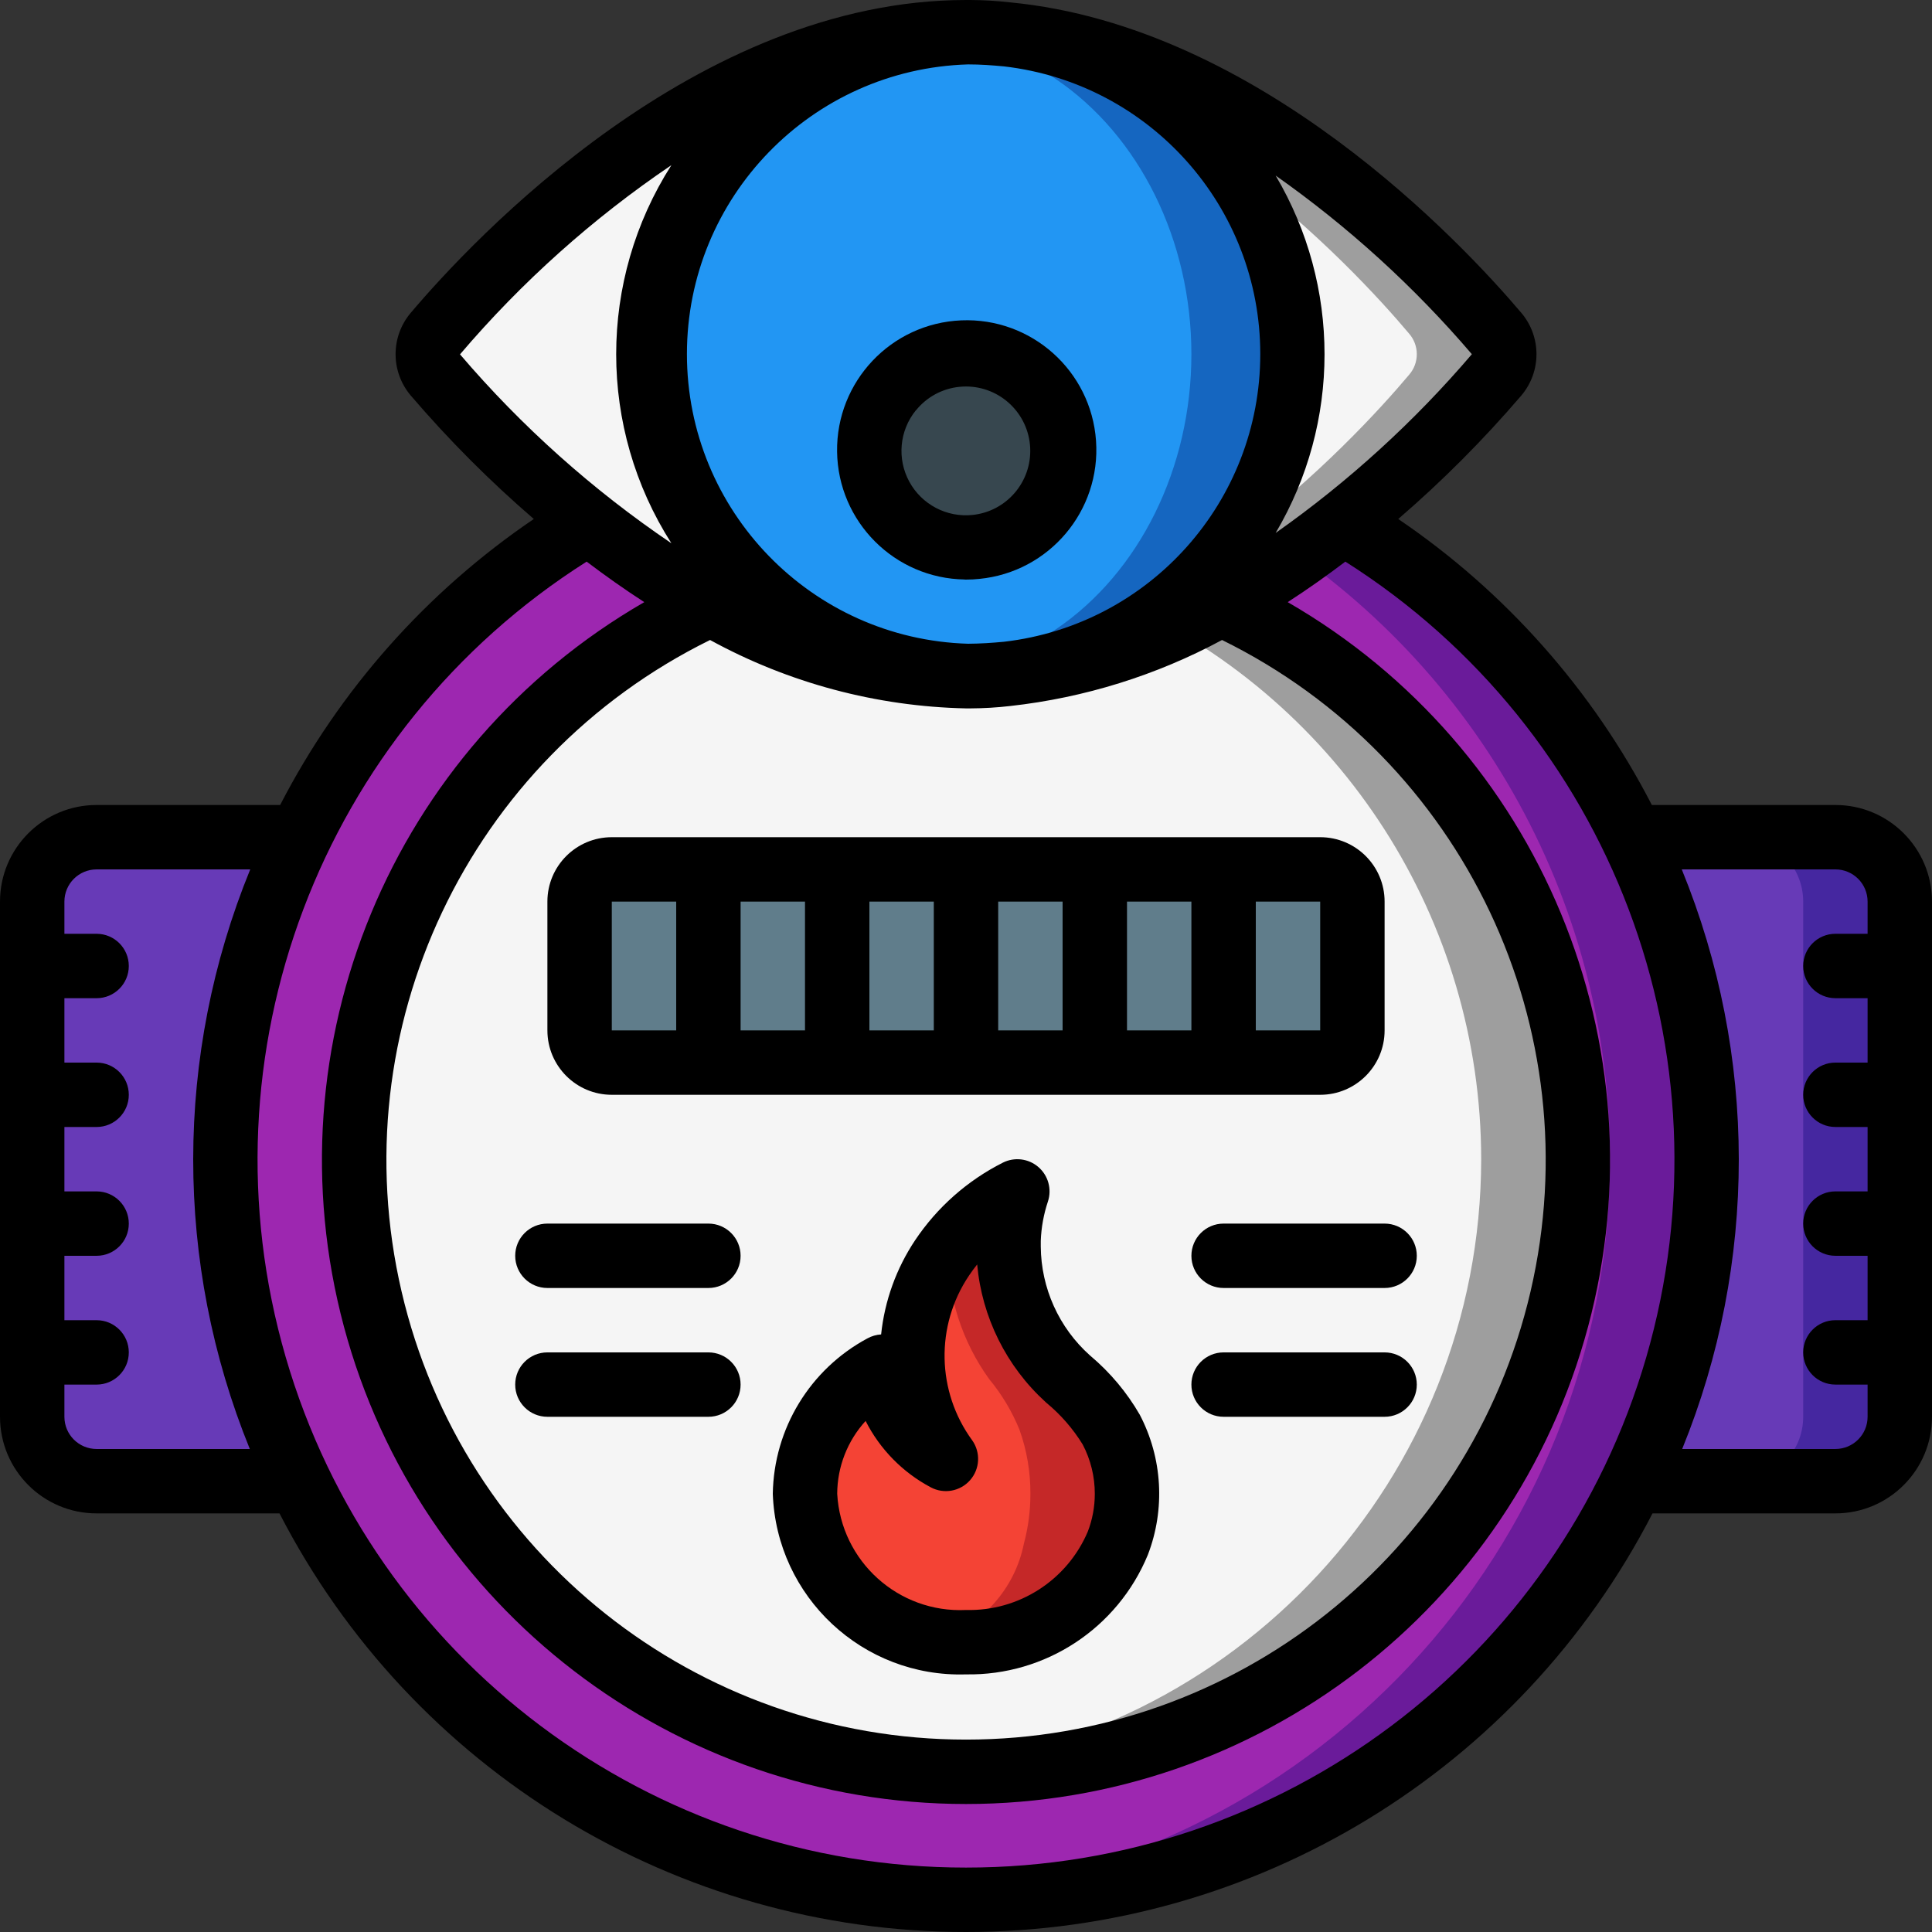 <?xml version="1.0" encoding="UTF-8" standalone="no"?>
<!-- Generator: Adobe Illustrator 19.0.0, SVG Export Plug-In . SVG Version: 6.00 Build 0)  -->

<svg
   xmlns:dc="http://purl.org/dc/elements/1.1/"
   xmlns:cc="http://creativecommons.org/ns#"
   xmlns:rdf="http://www.w3.org/1999/02/22-rdf-syntax-ns#"
   xmlns:svg="http://www.w3.org/2000/svg"
   xmlns="http://www.w3.org/2000/svg"
   xmlns:sodipodi="http://sodipodi.sourceforge.net/DTD/sodipodi-0.dtd"
   xmlns:inkscape="http://www.inkscape.org/namespaces/inkscape"
   version="1.1"
   id="Capa_1"
   x="0px"
   y="0px"
   viewBox="0 0 512.004 512.004"
   style="enable-background:new 0 0 512.004 512.004;"
   xml:space="preserve"
   inkscape:version="0.48.5 r10040"
   width="100%"
   height="100%"
   sodipodi:docname="gas-meter.svg"><rect x="0" y="0" width="512.004" height="512.004" fill="#333333" stroke="none"/><defs
   id="defs11223" /><sodipodi:namedview
   pagecolor="#ffffff"
   bordercolor="#666666"
   borderopacity="1"
   objecttolerance="10"
   gridtolerance="10"
   guidetolerance="10"
   inkscape:pageopacity="0"
   inkscape:pageshadow="2"
   inkscape:window-width="640"
   inkscape:window-height="480"
   id="namedview11221"
   showgrid="false"
   inkscape:zoom="0.4609339"
   inkscape:cx="256.002"
   inkscape:cy="256.002"
   inkscape:window-x="0"
   inkscape:window-y="0"
   inkscape:window-maximized="0"
   inkscape:current-layer="Capa_1" />















<g
   id="g11227"><g
     id="g11131">
	<g
   id="g11133"
   transform="translate(1 1)">
		<g
   id="g11135">
			<path
   id="path11137"
   d="M24.602,220.867h460.8c9.426,0,17.067,7.641,17.067,17.067v136.533     c0,9.426-7.641,17.067-17.067,17.067h-460.8c-9.426,0-17.067-7.641-17.067-17.067V237.933     C7.535,228.508,15.176,220.867,24.602,220.867z"
   style="fill:#4527A0;" />
			<path
   id="path11139"
   d="M24.602,220.867h435.2c9.426,0,17.067,7.641,17.067,17.067v136.533     c0,9.426-7.641,17.067-17.067,17.067h-435.2c-9.426,0-17.067-7.641-17.067-17.067V237.933     C7.535,228.508,15.176,220.867,24.602,220.867z"
   style="fill:#673AB7;" />
			<path
   id="path11141"
   d="M451.269,306.2c0,108.395-87.872,196.267-196.267,196.267c-4.352,0-8.619-0.171-12.8-0.427     c-85.828-5.589-158.012-66.423-178.061-150.063s16.712-170.589,90.679-214.481h200.363     C414.775,172.799,451.304,236.937,451.269,306.2z"
   style="fill:#6A1B9A;" />
			<path
   id="path11143"
   d="M425.669,306.2c-0.03,103.413-80.276,189.071-183.467,195.84     c-85.828-5.589-158.012-66.423-178.061-150.063s16.712-170.589,90.679-214.481h174.763     C389.175,172.799,425.704,236.937,425.669,306.2z"
   style="fill:#9D27B0;" />
			<path
   id="path11145"
   d="M417.135,306.2c-0.08,89.511-72.623,162.053-162.133,162.133c-4.267,0-8.619-0.171-12.8-0.512     c-73.511-5.796-133.843-60.486-146.804-133.077s24.716-144.781,91.679-175.659h135.851     C380.323,185.567,417.095,242.99,417.135,306.2z"
   style="fill:#9E9E9E;" />
			<path
   id="path11147"
   d="M391.535,306.2c-0.081,84.547-65.056,154.869-149.333,161.621     c-73.511-5.796-133.843-60.486-146.804-133.077s24.716-144.781,91.679-175.659h110.251     C354.723,185.567,391.495,242.99,391.535,306.2z"
   style="fill:#F5F5F5;" />
		</g>
		<g
   id="g11149">
			<path
   id="path11151"
   d="M279.663,111.555h-0.085"
   style="fill:none;stroke:#000000;stroke-width:2;stroke-linecap:round;" />
			<path
   id="path11153"
   d="M255.002,144.067h-0.171"
   style="fill:none;stroke:#000000;stroke-width:2;stroke-linecap:round;" />
		</g>
		<g
   id="g11155">
			<path
   id="path11157"
   d="M161.135,229.4h187.733c4.713,0,8.533,3.821,8.533,8.533v34.133c0,4.713-3.82,8.533-8.533,8.533     H161.135c-4.713,0-8.533-3.82-8.533-8.533v-34.133C152.602,233.221,156.423,229.4,161.135,229.4z"
   style="fill:#607D8B;" />
			<path
   id="path11159"
   d="M395.631,98.328c-15.957,18.859-72.875,79.872-140.629,79.872     c-3.848,0.018-7.694-0.181-11.52-0.597c-62.635-6.229-114.091-61.525-129.109-79.275c-2.635-3.164-2.635-7.759,0-10.923     c15.019-17.749,66.475-73.045,129.109-79.275c3.826-0.416,7.672-0.616,11.52-0.597c67.755,0,124.672,61.013,140.629,79.872     C398.267,90.569,398.267,95.164,395.631,98.328z"
   style="fill:#9E9E9E;" />
			<path
   id="path11161"
   d="M372.421,98.328c-14.933,17.749-66.389,72.96-128.939,79.275     c-62.635-6.229-114.091-61.525-129.109-79.275c-2.635-3.164-2.635-7.759,0-10.923c15.019-17.749,66.475-73.045,129.109-79.275     c62.549,6.315,114.005,61.525,128.939,79.275C375.153,90.534,375.153,95.2,372.421,98.328z"
   style="fill:#F5F5F5;" />
			<path
   id="path11163"
   d="M341.53,92.867c-0.075,47.097-38.236,85.258-85.333,85.333c-4.49,0.023-8.973-0.348-13.397-1.109     c-41.43-6.561-71.936-42.278-71.936-84.224s30.506-77.663,71.936-84.224c4.425-0.761,8.908-1.132,13.397-1.109     C303.294,7.609,341.455,45.77,341.53,92.867z"
   style="fill:#1566C0;" />
			<ellipse
   d="m 314.735,92.867 c 0,46.516 -32.207,84.224 -71.936,84.224 -39.729,0 -71.936,-37.708 -71.936,-84.224 0,-46.516 32.207,-84.224 71.936,-84.224 39.729,0 71.936,37.708 71.936,84.224 z"
   id="ellipse11165"
   ry="84.224"
   rx="71.936"
   cy="92.867"
   cx="242.799"
   style="fill:#2296F3;" />
			<circle
   d="m 280.602,118.467 c 0,14.138 -11.462,25.6 -25.6,25.6 -14.138,0 -25.6,-11.462 -25.6,-25.6 0,-14.138 11.462,-25.6 25.6,-25.6 14.138,0 25.6,11.462 25.6,25.6 z"
   id="circle11167"
   r="25.6"
   cy="118.467"
   cx="255.002"
   style="fill:#37474F;" />
			<path
   id="path11169"
   d="M297.669,394.861c0.012,4.497-0.828,8.956-2.475,13.141c-6.704,16.193-22.671,26.6-40.192,26.197     c-2.542-0.026-5.08-0.225-7.595-0.597c-18.232-2.506-32.528-16.908-34.901-35.157c-0.085-1.195-0.171-2.389-0.171-3.584     c-0.03-1.169,0.027-2.338,0.171-3.499c1.058-10.431,6.406-19.952,14.763-26.283c1.554-1.311,3.241-2.455,5.035-3.413     c0.235-0.2,0.493-0.371,0.768-0.512c1.027,10.46,7.294,19.683,16.64,24.491c-5.797-7.959-8.932-17.546-8.96-27.392v-0.427     c0.093-9.072,2.853-17.915,7.936-25.429c0.512-0.683,0.939-1.451,1.451-2.133c4.869-6.558,11.212-11.878,18.517-15.531     c-1.372,4.135-2.148,8.446-2.304,12.8c-0.071,0.595-0.1,1.193-0.085,1.792c0.105,13.413,5.832,26.167,15.787,35.157     c4.528,3.801,8.393,8.328,11.435,13.397C296.217,383.125,297.651,388.948,297.669,394.861z"
   style="fill:#C52828;" />
			<path
   id="path11171"
   d="M272.069,394.861c0.012,4.436-0.562,8.855-1.707,13.141c-2.397,12.088-11.199,21.904-22.955,25.6     c-1.704,0.414-3.452,0.614-5.205,0.597c-15.531,0-28.331-15.701-29.696-35.755c-0.085-1.195-0.171-2.389-0.171-3.584     c-0.03-1.169,0.027-2.338,0.171-3.499c1.058-10.431,6.406-19.952,14.763-26.283c2.133,0.853,5.547-3.755,5.803-3.925     c1.027,10.46,7.294,19.683,16.64,24.491c-5.797-7.959-8.932-17.546-8.96-27.392v-0.427c0.093-9.072,2.853-17.915,7.936-25.429     c0.512-0.683,0.939-1.451,1.451-2.133c-0.028,12.281,3.825,24.257,11.008,34.219c3.342,4.03,6.048,8.548,8.021,13.397     C271.118,383.328,272.1,389.075,272.069,394.861z"
   style="fill:#F44335;" />
		</g>
	</g>
	<g
   id="g11173">
		<path
   id="path11175"
   d="M486.402,213.333h-48.64c-15.721-30.481-38.827-56.539-67.209-75.793c11.673-10.058,22.567-20.986,32.589-32.691    c5.392-6.332,5.392-15.641,0-21.973C387.569,64.512,333.809,6.963,267.727,0.631C264.22,0.227,260.693,0.016,257.163,0    c-0.205,0-0.393,0-0.597,0c-0.205,0-0.375,0-0.563,0C184.604,0,125.34,63.437,108.879,82.876c-5.392,6.332-5.392,15.641,0,21.973    c10.021,11.705,20.915,22.633,32.589,32.691c-28.388,19.252-51.5,45.31-67.226,75.793h-48.64c-14.138,0-25.6,11.462-25.6,25.6    v136.533c0,14.138,11.462,25.6,25.6,25.6h48.469c35.09,68.125,105.3,110.937,181.931,110.937s146.841-42.812,181.931-110.937    h48.469c14.138,0,25.6-11.462,25.6-25.6V238.933C512.002,224.795,500.541,213.333,486.402,213.333z M390.061,93.867    c-15.286,17.904-32.756,33.82-52.002,47.377c17.28-29.209,17.28-65.511,0-94.72C357.301,60.072,374.771,75.977,390.061,93.867z     M256.557,17.067c3.209,0,6.383,0.23,9.532,0.529c38.703,4.493,67.898,37.274,67.898,76.237s-29.195,71.744-67.898,76.237    c-3.157,0.299-6.332,0.512-9.54,0.529c-41.505-1.24-74.509-35.246-74.506-76.77C182.044,52.304,215.051,18.302,256.557,17.067z     M256.002,187.733c0.188,0,0.375,0,0.563,0c0.188,0,0.393,0,0.597,0c3.53-0.016,7.057-0.227,10.564-0.631    c19.658-2.183,38.714-8.122,56.132-17.493c64.071,31.541,97.952,103.08,81.76,172.634    c-16.192,69.554-78.186,118.773-149.6,118.773s-133.407-49.219-149.6-118.773s17.688-141.093,81.76-172.634    C209.002,181.011,232.267,187.228,256.002,187.733z M121.909,93.909c16.321-19.165,35.163-36.029,56.013-50.133    c-19.502,30.55-19.502,69.64,0,100.19C157.087,129.873,138.246,113.036,121.909,93.909z M25.602,384    c-4.713,0-8.533-3.821-8.533-8.533v-8.533h8.533c4.713,0,8.533-3.82,8.533-8.533s-3.821-8.533-8.533-8.533h-8.533V332.8h8.533    c4.713,0,8.533-3.82,8.533-8.533s-3.821-8.533-8.533-8.533h-8.533v-17.067h8.533c4.713,0,8.533-3.821,8.533-8.533    c0-4.713-3.821-8.533-8.533-8.533h-8.533v-17.067h8.533c4.713,0,8.533-3.821,8.533-8.533c0-4.713-3.821-8.533-8.533-8.533h-8.533    v-8.533c0-4.713,3.821-8.533,8.533-8.533h40.713C46.203,279.618,46.163,334.754,66.204,384H25.602z M256.002,494.933    c-83.504,0.053-156.993-55.09-180.286-135.28s9.217-166.122,79.754-210.815c4.838,3.661,9.907,7.27,15.275,10.735    c-66.93,38.596-99.584,117.341-79.606,191.975s87.602,126.538,164.863,126.538s144.886-51.904,164.863-126.538    c19.977-74.634-12.676-153.379-79.606-191.975c5.367-3.465,10.436-7.074,15.275-10.735    c70.538,44.692,103.047,130.625,79.754,210.815S339.506,494.986,256.002,494.933z M486.402,384H445.8    c20.04-49.246,20.001-104.383-0.111-153.6h40.713c4.713,0,8.533,3.821,8.533,8.533v8.533h-8.533c-4.713,0-8.533,3.821-8.533,8.533    c0,4.713,3.82,8.533,8.533,8.533h8.533V281.6h-8.533c-4.713,0-8.533,3.821-8.533,8.533c0,4.713,3.82,8.533,8.533,8.533h8.533    v17.067h-8.533c-4.713,0-8.533,3.821-8.533,8.533s3.82,8.533,8.533,8.533h8.533v17.067h-8.533c-4.713,0-8.533,3.82-8.533,8.533    s3.82,8.533,8.533,8.533h8.533v8.533C494.935,380.18,491.115,384,486.402,384z" />
		<path
   id="path11177"
   d="M145.069,273.067c0,9.426,7.641,17.067,17.067,17.067h187.733c9.426,0,17.067-7.641,17.067-17.067v-34.133    c0-9.426-7.641-17.067-17.067-17.067H162.135c-9.426,0-17.067,7.641-17.067,17.067V273.067z M281.602,273.067h-17.067v-34.133    h17.067V273.067z M298.669,238.933h17.067v34.133h-17.067V238.933z M247.469,273.067h-17.067v-34.133h17.067V273.067z     M213.335,273.067h-17.067v-34.133h17.067V273.067z M349.869,273.067h-17.067v-34.133h17.067V273.067z M162.135,238.933h17.067    v34.133h-17.067V238.933z" />
		<path
   id="path11179"
   d="M187.735,324.267h-42.667c-4.713,0-8.533,3.82-8.533,8.533s3.821,8.533,8.533,8.533h42.667    c4.713,0,8.533-3.82,8.533-8.533S192.448,324.267,187.735,324.267z" />
		<path
   id="path11181"
   d="M187.735,358.4h-42.667c-4.713,0-8.533,3.82-8.533,8.533s3.821,8.533,8.533,8.533h42.667c4.713,0,8.533-3.82,8.533-8.533    S192.448,358.4,187.735,358.4z" />
		<path
   id="path11183"
   d="M324.269,324.267c-4.713,0-8.533,3.82-8.533,8.533s3.82,8.533,8.533,8.533h42.667c4.713,0,8.533-3.82,8.533-8.533    s-3.821-8.533-8.533-8.533H324.269z" />
		<path
   id="path11185"
   d="M366.935,358.4h-42.667c-4.713,0-8.533,3.82-8.533,8.533s3.82,8.533,8.533,8.533h42.667c4.713,0,8.533-3.82,8.533-8.533    S371.648,358.4,366.935,358.4z" />
		<path
   id="path11187"
   d="M255.695,153.6h0.137h0.171c1.189,0.001,2.376-0.062,3.558-0.188c18.506-1.825,32.201-18.044,30.9-36.594    s-17.128-32.698-35.707-31.92c-18.58,0.778-33.168,16.198-32.916,34.792c0.253,18.594,15.255,33.612,33.849,33.884L255.695,153.6z     M242.741,108.749c2.841-3.53,6.978-5.774,11.486-6.229c0.606-0.06,1.212-0.094,1.818-0.094    c9.063,0.042,16.512,7.16,16.966,16.212s-6.246,16.879-15.259,17.828c-6.866,0.721-13.489-2.764-16.783-8.832    c-3.293-6.067-2.607-13.521,1.738-18.885H242.741z" />
		<path
   id="path11189"
   d="M289.026,359.356l-0.188-0.162c-8.215-7.354-12.943-17.834-13.022-28.86v-1.485c0.131-3.548,0.769-7.06,1.894-10.428    c1.086-3.279,0.087-6.89-2.529-9.145c-2.616-2.256-6.334-2.711-9.418-1.155c-9.383,4.734-17.387,11.808-23.236,20.54    c-4.988,7.471-8.084,16.043-9.02,24.977c-1.272,0.078-2.51,0.436-3.627,1.05c-15.215,8.162-24.814,23.926-25.079,41.19    c0.982,27.327,23.869,48.718,51.2,47.855c21.054,0.352,40.176-12.223,48.196-31.693c4.655-12.11,3.871-25.637-2.15-37.129    C298.64,369.012,294.234,363.749,289.026,359.356z M288.267,405.922c-5.485,12.875-18.274,21.098-32.264,20.745    c-17.902,0.852-33.141-12.893-34.133-30.788c0.026-7.148,2.709-14.031,7.526-19.311c3.8,7.497,9.823,13.636,17.246,17.579    c3.495,1.876,7.821,1.098,10.442-1.88c2.621-2.977,2.845-7.368,0.54-10.596c-9.412-12.908-9.753-30.322-0.853-43.588    c0.683-1.024,1.414-2.02,2.193-2.987c1.27,13.993,7.737,27.002,18.125,36.463c0.07,0.073,0.144,0.141,0.222,0.205    c3.792,3.126,7.041,6.857,9.617,11.042c2.116,4.032,3.217,8.519,3.209,13.073C290.14,399.313,289.506,402.719,288.267,405.922z" />
	</g>
</g><g
     id="g11191">
</g><g
     id="g11193">
</g><g
     id="g11195">
</g><g
     id="g11197">
</g><g
     id="g11199">
</g><g
     id="g11201">
</g><g
     id="g11203">
</g><g
     id="g11205">
</g><g
     id="g11207">
</g><g
     id="g11209">
</g><g
     id="g11211">
</g><g
     id="g11213">
</g><g
     id="g11215">
</g><g
     id="g11217">
</g><g
     id="g11219">
</g></g>
</svg>